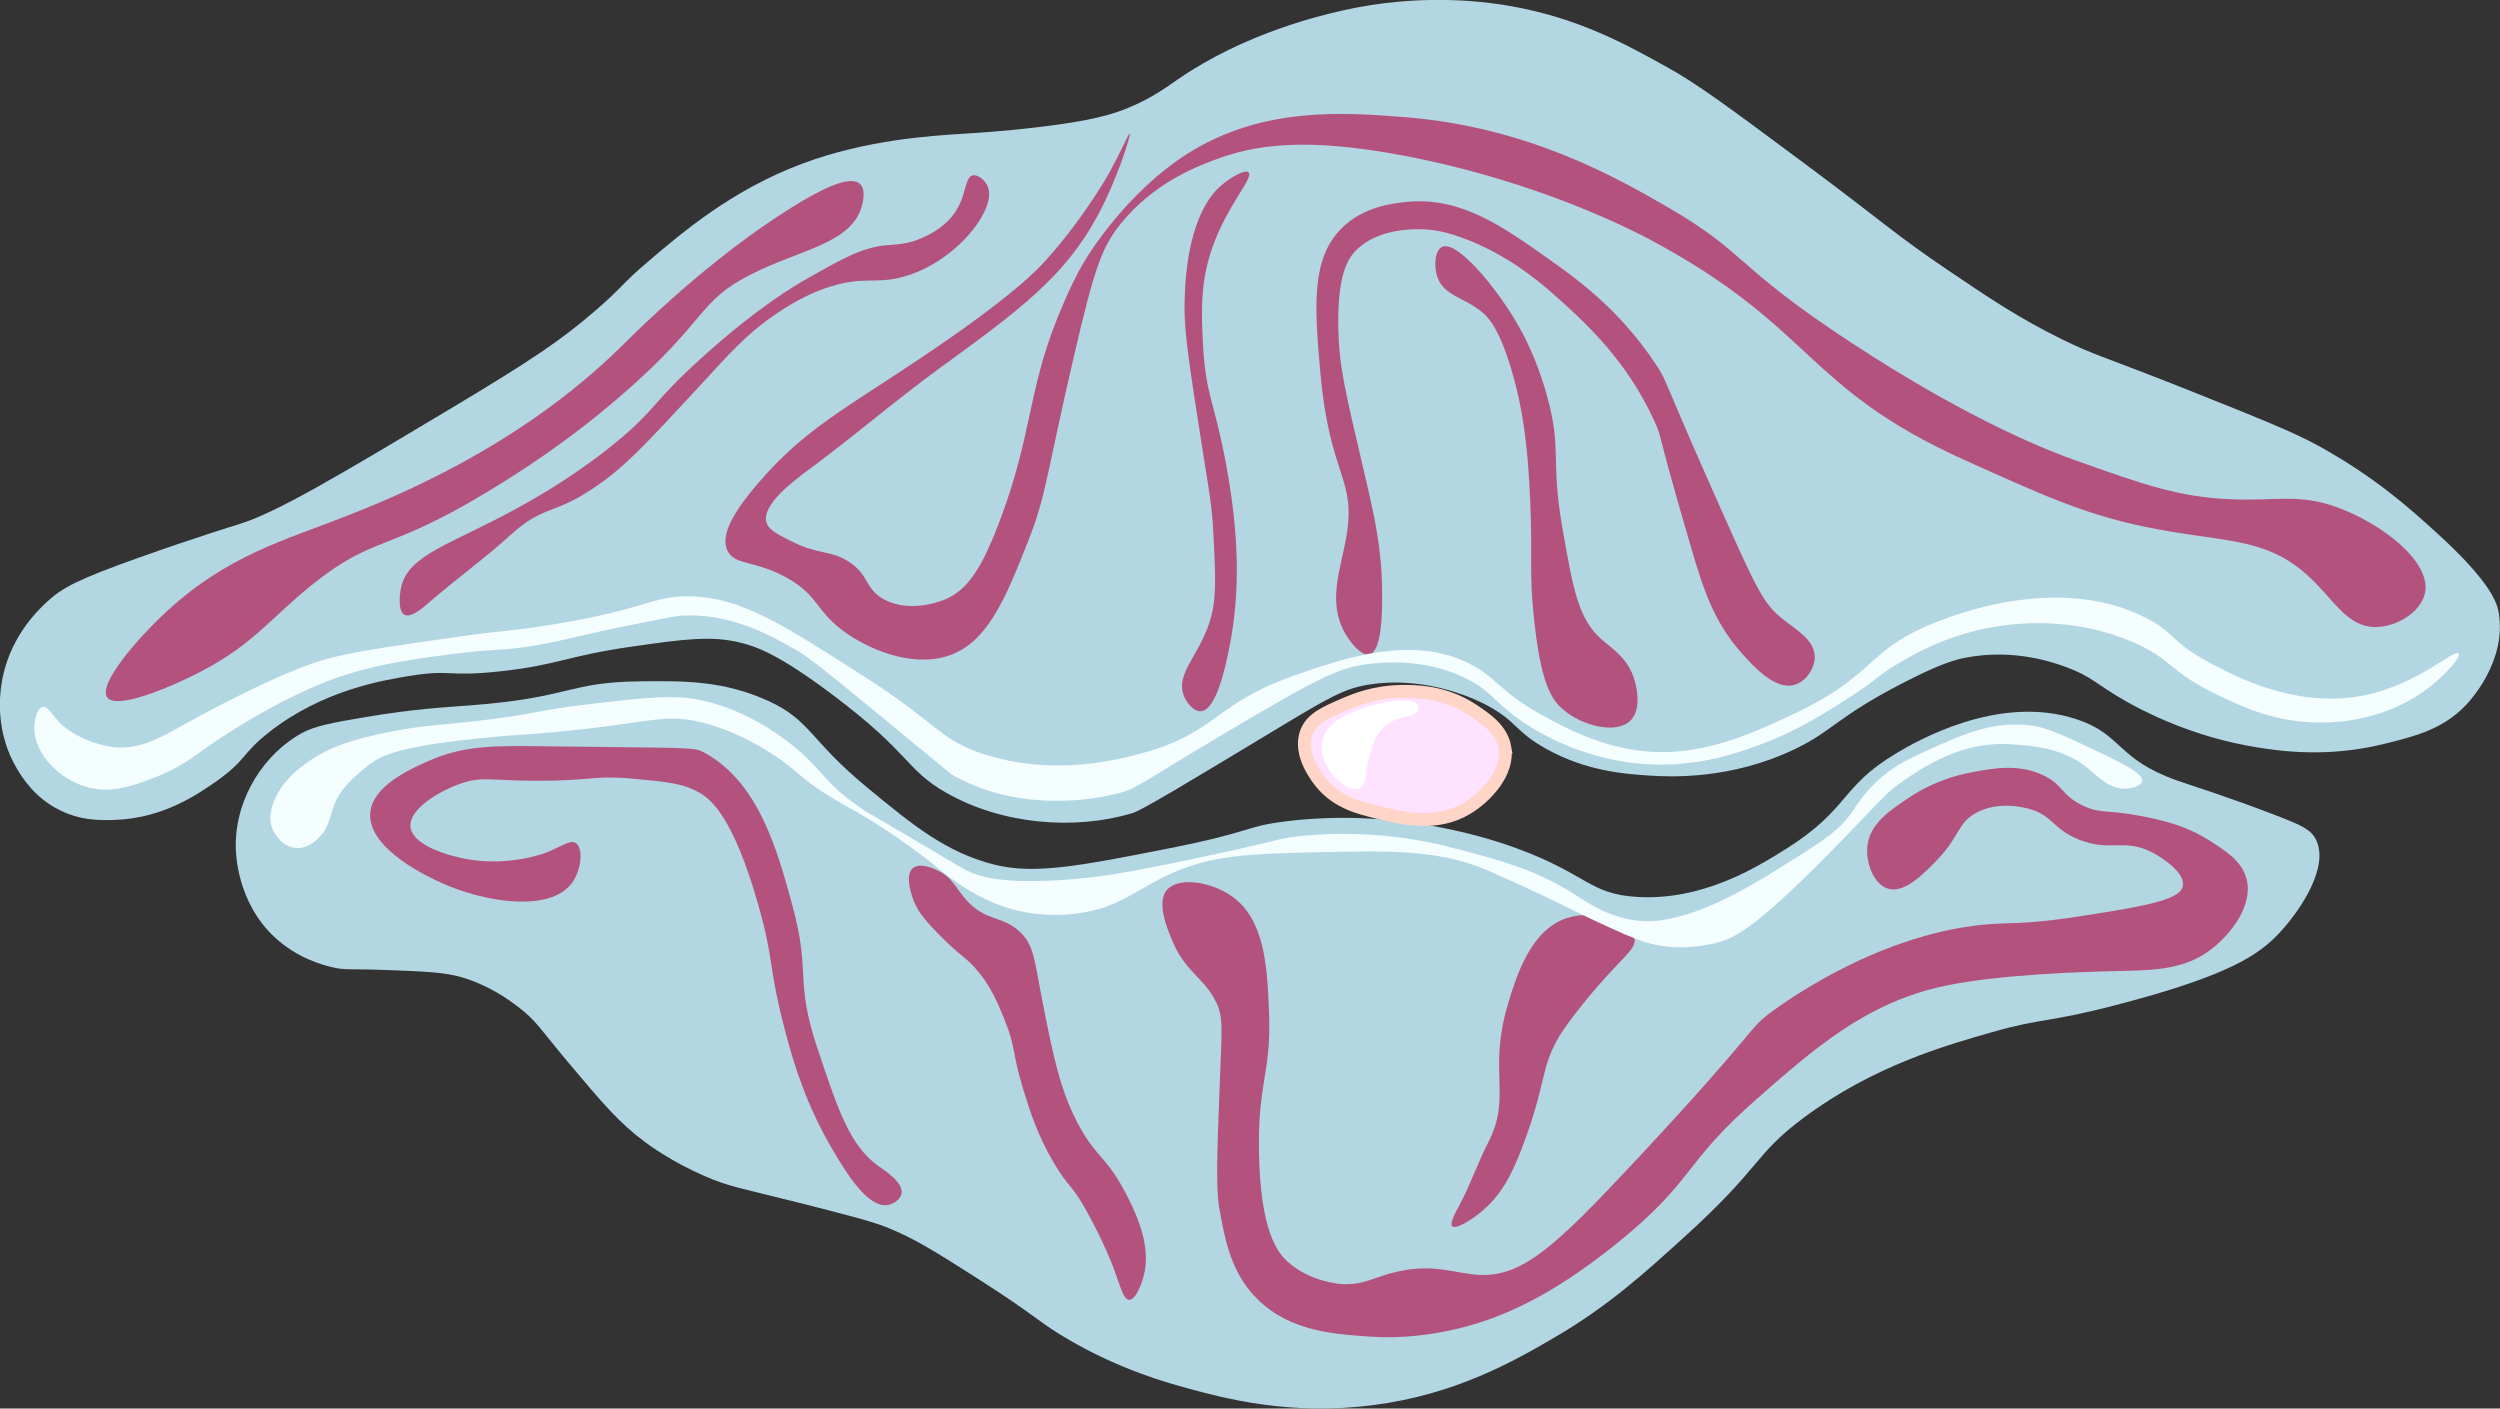 <?xml version="1.0" encoding="UTF-8"?>
<svg id="Layer_2" data-name="Layer 2" xmlns="http://www.w3.org/2000/svg" viewBox="0 0 580.1 326.83">
  <rect x="0" y="0" width="580.1" height="326.83" fill="#333333" stroke="none"/>
  <defs>
    <style>
      .cls-1 {
        fill: #ffe2ff;
        stroke: #ffd5c8;
      }

      .cls-1, .cls-2 {
        stroke-miterlimit: 10;
        stroke-width: 3px;
      }

      .cls-2 {
        fill: #fff;
        stroke: #fff;
      }

      .cls-3 {
        fill: #b4527e;
      }

      .cls-3, .cls-4, .cls-5 {
        stroke-width: 0px;
      }

      .cls-4 {
        fill: #b3d6e3;
      }

      .cls-5 {
        fill: #f4feff;
      }
    </style>
  </defs>
  <g id="Layer_1-2" data-name="Layer 1">
    <g>
      <path class="cls-4" d="m13.46,187.78c5.17,2.71,9.96,2.59,13.38,2.46,11.03-.41,19.05-5.92,23.41-8.99,7.06-4.98,5.73-6.31,12.27-11.42,12.4-9.69,26.28-12.01,33.1-13.08,9.38-1.46,7.97.39,20.59-.99,13.36-1.46,15.24-3.56,30.51-5.74,12.1-1.73,18.28-2.56,25.06-.91,3.7.9,8.9,2.71,21.26,11.99,18.48,13.86,17,17.4,26.45,22.81,12.97,7.43,29.84,8.81,43.3,4.76,2.12-.64,12.13-6.66,32.08-18.69,13.61-8.2,17.05-10.34,23.45-11.23,13.67-1.91,25.12,4.05,26.75,4.93,7,3.76,6.45,6.04,13.69,10.07,9.31,5.19,18.19,5.85,24.05,6.22,4.55.29,18.73,1.03,33.65-6.14,8.92-4.29,9.61-7.32,24.86-15.23,9.02-4.68,12.52-5.56,14.86-6.01,11.15-2.12,20.3,1.11,23.22,2.19,5.98,2.19,6.92,3.95,13.73,7.84,3.76,2.15,15.36,8.39,30.68,10.81,5.3.84,16.26,2.46,29.53-.84,7.2-1.79,13.51-3.36,18.94-9.07.94-.99,9.4-10.16,7.52-21.34-.34-2.02-1.47-6.8-14.44-18.58-6.61-6-14.36-12.94-27.39-20.15-5.64-3.12-13.6-6.31-29.31-12.58-20.9-8.34-22.25-8.23-30.21-12.14-9.96-4.9-16.54-9.34-26.56-16.11-12.25-8.27-14.23-10.61-34.45-25.63-15.54-11.55-23.45-17.4-30.06-21.09-9.93-5.54-20.92-11.67-36.88-14.49-4.96-.88-20.55-3.23-39.38,1.12-4.55,1.05-22.21,5.12-37.84,15.9-2.5,1.72-5.86,4.25-11.29,6.52-3.95,1.65-8.81,3.09-21.1,4.56-8.45,1.01-14.61,1.35-17.02,1.5-8.36.53-22.96,1.46-37.69,6.96-16.22,6.05-27.69,15.82-35.72,22.65-6.33,5.38-5.75,5.78-12.27,11.42-7.89,6.83-14.79,11.5-33.49,22.69-26.86,16.07-40.47,24.17-49.21,26.89-1.49.46-10.72,3.31-22.94,7.66-14.43,5.13-18.04,7.03-21.65,10.37-2.18,2.01-9.12,8.63-10.62,19.5-.31,2.27-1.38,10.87,3.7,19.3,1.22,2.03,3.96,6.45,9.46,9.33Z"/>
      <path class="cls-4" d="m69.9,170.18c3.15-1.75,7.08-2.45,14.82-3.77,11.15-1.91,19.15-2.34,24.2-2.72,23.57-1.77,22.81-5.4,39.46-5.59,10.18-.12,19.43-.22,29.89,4.54,9.83,4.48,9.59,9.08,22.92,20.07,10.52,8.67,18.38,15.15,29.66,17.95,9.21,2.28,19.7.29,40.32-3.79,19.84-3.92,17.23-5.01,26.94-6.25,26.69-3.41,49.09,4.47,54.01,6.29,16.21,5.99,16.6,10.48,27.54,11.2,15.37,1.01,28.1-6.95,34.63-11.04,14.99-9.38,12.62-14.53,25.88-22.37,4.04-2.39,23.44-13.88,41.73-7.79,10.73,3.57,9.07,9.2,23.46,14.27,3.5,1.23,11.18,3.57,22.67,7.99,6.07,2.33,8.12,3.3,9.3,5.53,3.26,6.18-3.28,16.27-8.42,21.77-4.69,5.03-11.54,9.78-36.51,16.37-18.1,4.78-17.69,3.12-30.08,6.64-10.96,3.12-27.62,7.86-43.72,19.83-11.78,8.76-9.45,11.12-27.76,27.71-9.61,8.71-17.7,16.04-29.92,23.2-9.57,5.61-23.07,13.34-42.31,15.83-19.11,2.47-34.19-1.49-42.87-3.86-5.3-1.45-15.69-4.36-27.54-11.2-7.2-4.16-7.51-5.48-21.23-14.23-9.81-6.26-14.84-9.44-21.26-11.99-3.63-1.44-9.24-2.87-20.48-5.72-12.94-3.28-15.78-3.56-21.81-6.19-7.42-3.24-12.46-6.89-13.73-7.84-6.01-4.45-9.87-9.03-17.58-18.19-6.84-8.12-7.55-9.9-11.85-13.17-2.19-1.66-6.68-5.02-13.3-6.94-3.91-1.13-8.41-1.3-17.42-1.64-8.8-.33-9.36.09-12.51-.66-1.93-.46-7.97-1.98-13.3-6.94-8.82-8.21-9.03-19.64-9.03-21.18-.03-11.69,7.04-21.59,15.21-26.13Z"/>
      <path class="cls-1" d="m349.17,173.38c-.75-4.17-4.44-6.62-7.46-8.63-6.54-4.35-13.37-4.35-16.48-4.31-6.3.08-10.82,1.97-13.02,2.91-4.67,2-7.83,3.35-9.06,6.55-1.96,5.13,2.66,10.8,3.38,11.69,3.77,4.63,8.9,5.87,13.3,6.94,5.75,1.39,13.51,3.27,20.59-.99,4.2-2.53,9.81-8.21,8.74-14.16Z"/>
      <path class="cls-2" d="m327.63,164.29c-.07-.4-3.98-.57-8.51.75-3.62,1.06-10.09,2.94-10.86,7.42-.79,4.58,4.77,9.76,6.55,9.06.92-.36.33-2.1,1.45-6.24.61-2.25,1.35-5.01,3.25-7.1,3.23-3.55,8.19-3.44,8.12-3.89Z"/>
      <path class="cls-3" d="m199.55,42.68c-2.44-2.28-9.83,1.74-15.29,5.11-19.56,12.04-36.86,29.4-39.91,32.42-24.07,23.77-53.4,35.35-64.19,39.61-13.73,5.42-27.28,8.92-41.53,22.1-7.03,6.5-15.9,16.91-13.76,19.89,2.15,2.98,14.7-2.33,21.57-5.89,12.46-6.47,16.13-12.31,25.84-20.13,14.74-11.88,17.32-7.3,41.53-22.1,5.98-3.65,17.82-10.97,31.25-22.73,19.24-16.84,16.8-20.98,29.09-27.24,11.44-5.82,23.22-7.15,25.76-15.66.17-.58,1.18-3.94-.36-5.37Z"/>
      <path class="cls-3" d="m93.06,136.36c-.34,1.6-.77,5.44.79,6.28,1.52.81,4.26-1.59,5.41-2.59,6.22-5.42,12.95-10.24,19.05-15.78,8.55-7.76,9.92-4.06,21.68-12.6,5.76-4.18,11.12-9.97,21.84-21.54,7.19-7.77,11.63-13.14,19.99-18.44,4.52-2.87,7.94-4.28,10.82-5.18,7.49-2.33,10.05-.75,15.69-1.97,12.55-2.72,22.98-15.56,20.93-21.11-.58-1.57-2.32-3-3.53-2.74-1.67.36-1.56,3.76-3.25,7.1-2.48,4.88-7.31,6.87-8.63,7.46-3.29,1.47-5.89,1.45-8.08,1.65-5.7.52-9.96,2.93-18.47,7.74-2.74,1.55-11.56,6.69-24.47,18.37-11.74,10.63-10.41,11.78-19.56,19.35-9.87,8.16-19.49,13.49-23.53,15.7-15.2,8.34-25.04,10.6-26.7,18.33Z"/>
      <path class="cls-3" d="m257.52,39.87s-5.54,10.11-14.66,20.32c-2.04,2.29-7.85,8.56-29.01,22.76-17.61,11.82-27.24,16.65-38.07,29.32-5.01,5.86-8.85,11.73-6.97,15.54,1.73,3.5,6.77,2.15,14.2,6.5,6.77,3.96,6.4,7.32,12.32,11.84,5.74,4.38,15.72,8.59,24.05,6.22,9.7-2.76,13.95-13.53,19.25-26.96,4.23-10.73,4.01-14.56,10.57-42.76,4.73-20.33,6.45-25.25,10.81-30.68,7.47-9.29,17.07-13.07,21.72-14.84,9.58-3.64,21.37-5.28,43.85-1.04,31.26,5.89,53.7,17.6,56.92,19.31,38.53,20.47,35.92,34.47,73.37,51.35,18.62,8.39,27.93,12.59,41.78,15.47,17.82,3.71,27.38,2.16,37.39,10.92,6.41,5.62,9.22,12.16,15.89,12.35,5.09.14,10.81-3.46,11.76-7.85,1.6-7.38-10.38-16.4-20.68-20.03-8.75-3.09-13.59-1.34-24.12-1.75-12.27-.48-20.53-3.42-36.52-9.12-4.61-1.64-23.2-8.46-51.87-27.27-27.52-18.06-23.79-20.58-42.85-31.59-11.97-6.92-32.56-18.53-60.92-20.72-13.82-1.07-32.82-2.53-50.24,8.54-14.09,8.95-22.97,23.46-23.68,24.64-2.33,3.88-3.67,6.92-5.09,10.2-8.46,19.41-6.74,29.13-14.72,50.29-4.41,11.69-7.67,15.96-12.39,18.13-.45.21-7.95,3.51-14.32.2-4.83-2.51-3.42-5.93-8.79-9.1-4.26-2.51-6.64-1.24-13.34-4.7-3.22-1.66-4.84-2.53-5.3-4.12-1.2-4.16,6.31-9.68,10.51-12.79,10.13-7.52,19.71-15.78,29.92-23.2,18.29-13.29,28.79-21.09,36.38-35.16,4.72-8.75,7.81-18.96,7.48-19.11-.22-.09-2.04,4.15-4.62,8.87Z"/>
      <path class="cls-3" d="m283.4,43c-1.92,1.64-8.46,7.91-8.54,28.48-.02,6.02,1.3,14.48,3.94,31.38,1.7,10.88,2.39,14,2.74,20.69.57,10.86.85,16.3-1.22,21.83-2.79,7.42-7.47,11.29-5.64,16.01.69,1.78,2.33,3.74,3.96,3.65,3.6-.21,5.72-10.41,6.5-14.2,2.8-13.47,2.29-27.25-.61-42.95-2.69-14.58-4.72-16.12-5.35-27.38-.43-7.84-.76-14.92,2.19-23.22,3.46-9.77,9.63-16.11,8.35-17.3-.81-.75-4.03,1.06-6.31,3.02Z"/>
      <path class="cls-3" d="m340.44,55.6c8.67,3.43,15.36,8.43,20.79,13.33,6.64,5.98,16.27,14.65,22.76,29.01,1.75,3.87.33,1.64,8.45,29.22,2.72,9.23,5.08,16.93,11.66,24.35,2.62,2.95,7.81,8.8,12.4,7.37,2.6-.81,4.68-3.84,4.59-6.63-.13-3.84-4.35-6.15-7.46-8.63-4.2-3.35-5.83-6.58-12.6-21.68-15.44-34.41-13.89-33.02-16.81-37.41-8.54-12.88-18.55-19.96-25.08-24.58-10.59-7.49-20.35-14.4-32.88-13.08-3.06.32-9.79,1.03-14.86,6.01-7.21,7.08-6.39,18.22-5.04,33.46,2.15,24.32,8.38,24.47,6.06,38.12-1.28,7.51-4.46,15.08-.38,22.36,1.3,2.32,3.84,5.5,5.73,5.02,3.04-.77,2.97-10.63,2.93-14.71-.08-9.89-1.7-17.02-4.01-26.91-4.64-19.81-5.93-25.07-6.14-33.65-.31-12.79,2.19-16.64,4.34-18.71,4.82-4.64,12.37-4.67,14.39-4.67,3.34-.01,6.6.63,11.14,2.43Z"/>
      <path class="cls-3" d="m351.75,74.58c1.67,2.8,4.89,8.7,7.3,17.57,3.41,12.51.67,14.25,3.51,30.47,2.43,13.93,3.65,20.9,8.96,25.65,2.43,2.17,5.78,4.1,7.46,8.63.11.29,2.55,7.1-.62,10.28-3.25,3.25-11.06,1.34-15.61-2.5-2.81-2.37-5.23-6.2-6.8-21.14-1.17-11.15-.3-13.57-.88-27.3-.57-13.62-1.86-21.63-3.98-29.14-3.05-10.83-5.79-13.46-6.91-14.43-4.3-3.71-8.98-3.9-10.59-8.23-.98-2.64-.65-6.35,1.02-7.14,3.39-1.61,12.17,8.91,17.15,17.29Z"/>
      <path class="cls-3" d="m203.93,270.65c-6.71-4.77-9.43-12.94-14.29-27.53-5.26-15.8-1.49-17.21-5.7-32.75-3.5-12.91-7.78-28.69-20.41-35.68-2.58-1.43-2.95-1.07-36.2-1.51-12.63-.17-19.69-.31-28.24,3.54-4.19,1.89-12.62,5.7-13.17,11.85-.77,8.53,14.13,15.23,16.72,16.39,9.59,4.31,24.76,6.86,29.97.06,2.36-3.08,2.76-8.18,1.05-9.37-1.27-.89-3.27.71-6.75,2.12,0,0-6.86,2.78-15.69,1.97-5.73-.52-15.51-3.26-15.97-7.88-.41-4.11,6.7-8.35,11.8-10.09,4.83-1.64,6.68-.64,17.45-.6,12.46.05,13.35-1.29,21.93-.52,8.13.73,12.19,1.09,16.04,3.4,2.45,1.47,7.6,5.32,13.43,25.72,3.81,13.35,2.26,13.98,6.21,29.18,2.09,8.02,5.05,17.59,11.15,27.92,3.02,5.12,8.09,13.54,12.75,12.74,1.37-.23,2.91-1.3,3.18-2.63.5-2.55-3.82-5.33-5.26-6.35Z"/>
      <path class="cls-3" d="m324.28,295.06c8.73-1.98,13.61.58,19.22.77,9.94.35,17.64-6.9,35.33-25.79,30.59-32.68,26.17-30.89,32.81-35.67,3.43-2.46,27.15-19.52,53.57-20.11,8.46-.19,13.7-1.03,24.2-2.72,13.25-2.13,16.69-3.77,17.1-5.97.54-2.89-4.24-6.27-7.02-7.72-6.58-3.44-9.66-.13-16.95-2.97-6.45-2.52-6.18-5.94-12.4-7.37-1.33-.3-6.77-1.55-11.65,1.14-4.34,2.4-3.66,5.39-9.13,11.03-3.02,3.11-7.47,7.7-11.29,6.52-3.28-1.01-5.2-5.98-4.75-9.92.59-5.24,5.33-8.36,10.04-11.46,1.78-1.17,6.69-4.19,13.96-5.58,5.06-.97,11.16-2.13,16.98.74,4.52,2.22,3.87,4.4,8.83,6.86,4.23,2.1,5.65.97,13.38,2.46,4.66.9,10.31,2.04,16.01,5.64,3.99,2.52,7.75,4.89,8.79,9.1,1.53,6.2-3.78,12.71-7.88,15.97-6.88,5.48-14.55,5.1-25.14,5.39-3.72.1-24.51.66-37.18,3.39-18.12,3.9-30.14,14.48-43.84,26.54-16.93,14.91-13.99,18.51-31.87,33-16.26,13.19-28.01,17.76-37.02,19.94-9.06,2.2-16.06,2.15-20.16,1.89-8.41-.53-18.68-1.18-26.24-8.5-6.34-6.13-7.75-14.02-9.03-21.18-.84-4.67-.56-12.42.03-27.73.56-14.6.97-16.83-.99-20.59-2.95-5.67-6.91-6.49-10.05-14.04-1.17-2.82-3.64-8.77-1.14-11.65,2.66-3.07,10.33-1.9,15.18,1.6,7.53,5.44,8.09,16.35,8.49,26.98.53,14.18-2.6,15.75-2.34,32.16.3,18.81,4.51,23.63,6.72,25.61,5.1,4.58,11.85,5.09,12.44,5.13,5.19.33,7.52-1.66,13.02-2.91Z"/>
      <path class="cls-3" d="m338.87,279.21c2.42-4.61,4.12-9.57,6.5-14.2,5.47-10.63-.17-16.43,4.57-32.13,1.9-6.29,5.19-17.19,13.76-19.89,6.54-2.07,14.82,1.06,15.57,4.74.51,2.48-2.63,4.13-9.6,12.36-.69.81-4.47,5.27-6.86,8.83-5.69,8.46-3.58,11.9-9.87,28.01-2.02,5.16-4.46,10.51-9.64,14.6-1.95,1.54-5.47,3.82-6.31,3.02-.67-.64.64-2.97,1.88-5.34Z"/>
      <path class="cls-3" d="m265.21,296.74c1.67-5.58.23-11.67-3.7-19.3-4.7-9.13-6.78-8.44-10.91-15.84-4.6-8.25-6.25-16.7-8.88-30.12-1.72-8.79-1.76-12.18-5.11-15.29-4.1-3.81-7.85-2.29-12.4-7.37-2.45-2.73-3.14-5.16-6.59-6.82-.65-.31-4.11-1.98-5.81-.55-1.77,1.5-.5,5.49-.11,6.71.87,2.71,2.39,4.9,6.55,9.06,4.91,4.91,5.49,4.58,7.93,7.29,3.62,4.03,5.26,8,6.95,12.19,2.62,6.51,1.64,7.25,4.2,15.73,1.52,5,3.36,10.96,7.3,17.57,3.28,5.51,4.11,4.9,7.42,10.86,3.93,7.07,6.05,12.63,6.05,12.63,1.93,5.05,2.52,8.07,3.89,8.12,1.7.06,3.11-4.52,3.21-4.87Z"/>
      <path class="cls-5" d="m13.81,167.66s3.93,4.18,11.53,5.56c6.3,1.15,11.67-1.96,15.73-4.2,5.25-2.91,19.94-11.04,31.57-15.12,6.65-2.33,15.65-3.6,33.65-6.14,10.92-1.54,10.58-1.13,18.83-2.36,25.46-3.82,25.72-7.29,35.45-7,11.49.34,20.97,6.42,39.94,18.57,17.61,11.28,17.43,14.6,27.43,17.91,16.52,5.47,31.93,1.33,37.58-.25,17.23-4.85,16.02-11.42,35.64-18.18,11.06-3.81,26.57-9.14,39.85-2.45,6.25,3.15,6.61,6.24,16.79,11.92,3.69,2.05,11.42,6.36,20.44,7.95,14.46,2.55,26.53-2.87,37.26-7.86,20.11-9.36,16.94-14.74,33.02-21.35,6.88-2.83,29.91-11.09,49.22-1.4,7.13,3.58,5.64,5.53,15.03,10.54,5.77,3.08,19.49,10.4,34.76,7.75,13.27-2.31,22.04-11.17,22.98-9.9.61.83-2.97,4.75-6.39,7.49-10,8.04-21.62,8.45-24.75,8.52-11.08.25-19.29-3.74-25.38-6.69-10.7-5.19-9.89-8-19.03-11.95-12.87-5.57-24.81-4.46-28.56-4.07-13.05,1.37-22.23,6.78-26.55,9.39-4.34,2.62-3.76,2.95-9.96,6.99-5.43,3.54-12.89,8.41-22.12,11.7-5.43,1.94-15.81,5.65-29.14,3.98-3.37-.42-14.71-2.16-25.77-9.83-6.47-4.49-6.6-6.68-12.36-9.6-9.58-4.88-19.25-3.91-22.75-3.52-6.62.74-11.11,2.74-33.37,15.98-20.75,12.35-20.5,12.8-24.39,13.9-1.98.56-21.09,5.69-38.4-3.79-1.25-.69-.93-.59-16.32-13.25-16.51-13.58-18.25-14.81-21.19-16.46-6.03-3.38-14.79-8.17-25.81-7.6-1.36.07-4.65.73-11.22,2.05-11.59,2.32-14.92,3.4-21.1,4.56-9.54,1.8-10.61.94-21.06,2.32-11.09,1.47-20.9,2.77-31.88,7.51-13.55,5.84-25.29,14.33-25.29,14.33-2.65,1.91-6.35,4.76-12.19,6.95-4.75,1.78-9.91,3.72-15.69,1.97-6.2-1.88-11.65-7.55-11.85-13.17-.08-2.16.59-5.05,1.88-5.34,1.17-.26,2.21,1.78,3.96,3.65Z"/>
      <path class="cls-5" d="m63.12,187.29c1.55-5.62,6.51-9.32,9.13-11.03,4.12-2.69,8.74-4.56,18-6.4,8.39-1.67,11.53-1.51,21.96-2.76,12.61-1.5,11.8-2.19,23.77-3.62,13.72-1.64,20.72-2.42,27.3-.88,10.45,2.46,17.94,8.24,20.4,10.19,7.08,5.58,7.23,8.59,15.85,14.58,1.38.96,1.06.66,12.4,7.37,11.29,6.67,11.81,7.09,13.73,7.84,2.54.99,7.09,2.37,19.65,1.68,9.07-.5,16.27-1.75,30.94-4.84,22.52-4.73,20.25-4.88,25.14-5.39,17.39-1.81,31.16,1.54,34.4,2.38,11.83,3.04,20.53,5.28,29.78,11.24,3.05,1.97,9.11,6.24,17.34,6.11.65-.01,2.86-.07,7.18-1.22,2.72-.72,9.21-2.65,21.65-10.37,9.59-5.95,14.39-8.92,17.21-12.68,2.11-2.8,3.67-5.83,7.76-9.26,2.37-1.98,4.86-3.5,8.59-5.22,9.78-4.51,16.73-7.71,25.61-6.72,4.05.45,8.63,2.64,17.77,7.01,6.62,3.17,8.62,4.78,8.4,5.96-.2,1.05-2.17,1.63-3.61,1.73-3.91.26-6.8-2.89-8.87-4.62-5.85-4.91-13.22-5.37-18.24-5.68-11.25-.7-20.05,5.32-24.75,8.52-3.93,2.69-4.64,3.93-13.64,13.19-20.39,20.97-25.36,23.46-30.39,24.53-2.32.5-8.64,1.84-15.65-.27-2.93-.88-6.47-2.52-11.1-4.66-2.9-1.34-5.02-2.41-5.77-2.78-9.15-4.58-19.37-9.03-19.97-9.29-11.07-4.8-23.17-4.53-37.5-4.22-17.91.39-26.87.59-37.22,5.63-7.19,3.5-11.21,7.41-20.27,8.6-2.29.3-9.34,1.15-17.42-1.64-5.59-1.93-9.91-4.99-11.97-6.47-2.91-2.09-3.91-3.27-8.83-6.86-.69-.5-3.28-2.39-6.63-4.59-5.9-3.87-8.2-4.8-12.4-7.37-7.64-4.67-7.63-6.21-13.69-10.07-2.44-1.55-8.9-5.6-16.87-7.44-8.78-2.03-11.53.43-35.38,2.53-6.86.6-7.05.44-13.88,1.11-20.36,1.99-24.64,4.06-27.85,6.68-3.28,2.69-6.21,5.09-7.76,9.26-.94,2.54-1.04,4.83-3.25,7.1-.74.75-2.7,2.77-5.41,2.59-2.86-.19-5.02-2.71-5.73-5.02-.46-1.49-.34-2.96.08-4.47Z"/>
    </g>
  </g>
</svg>